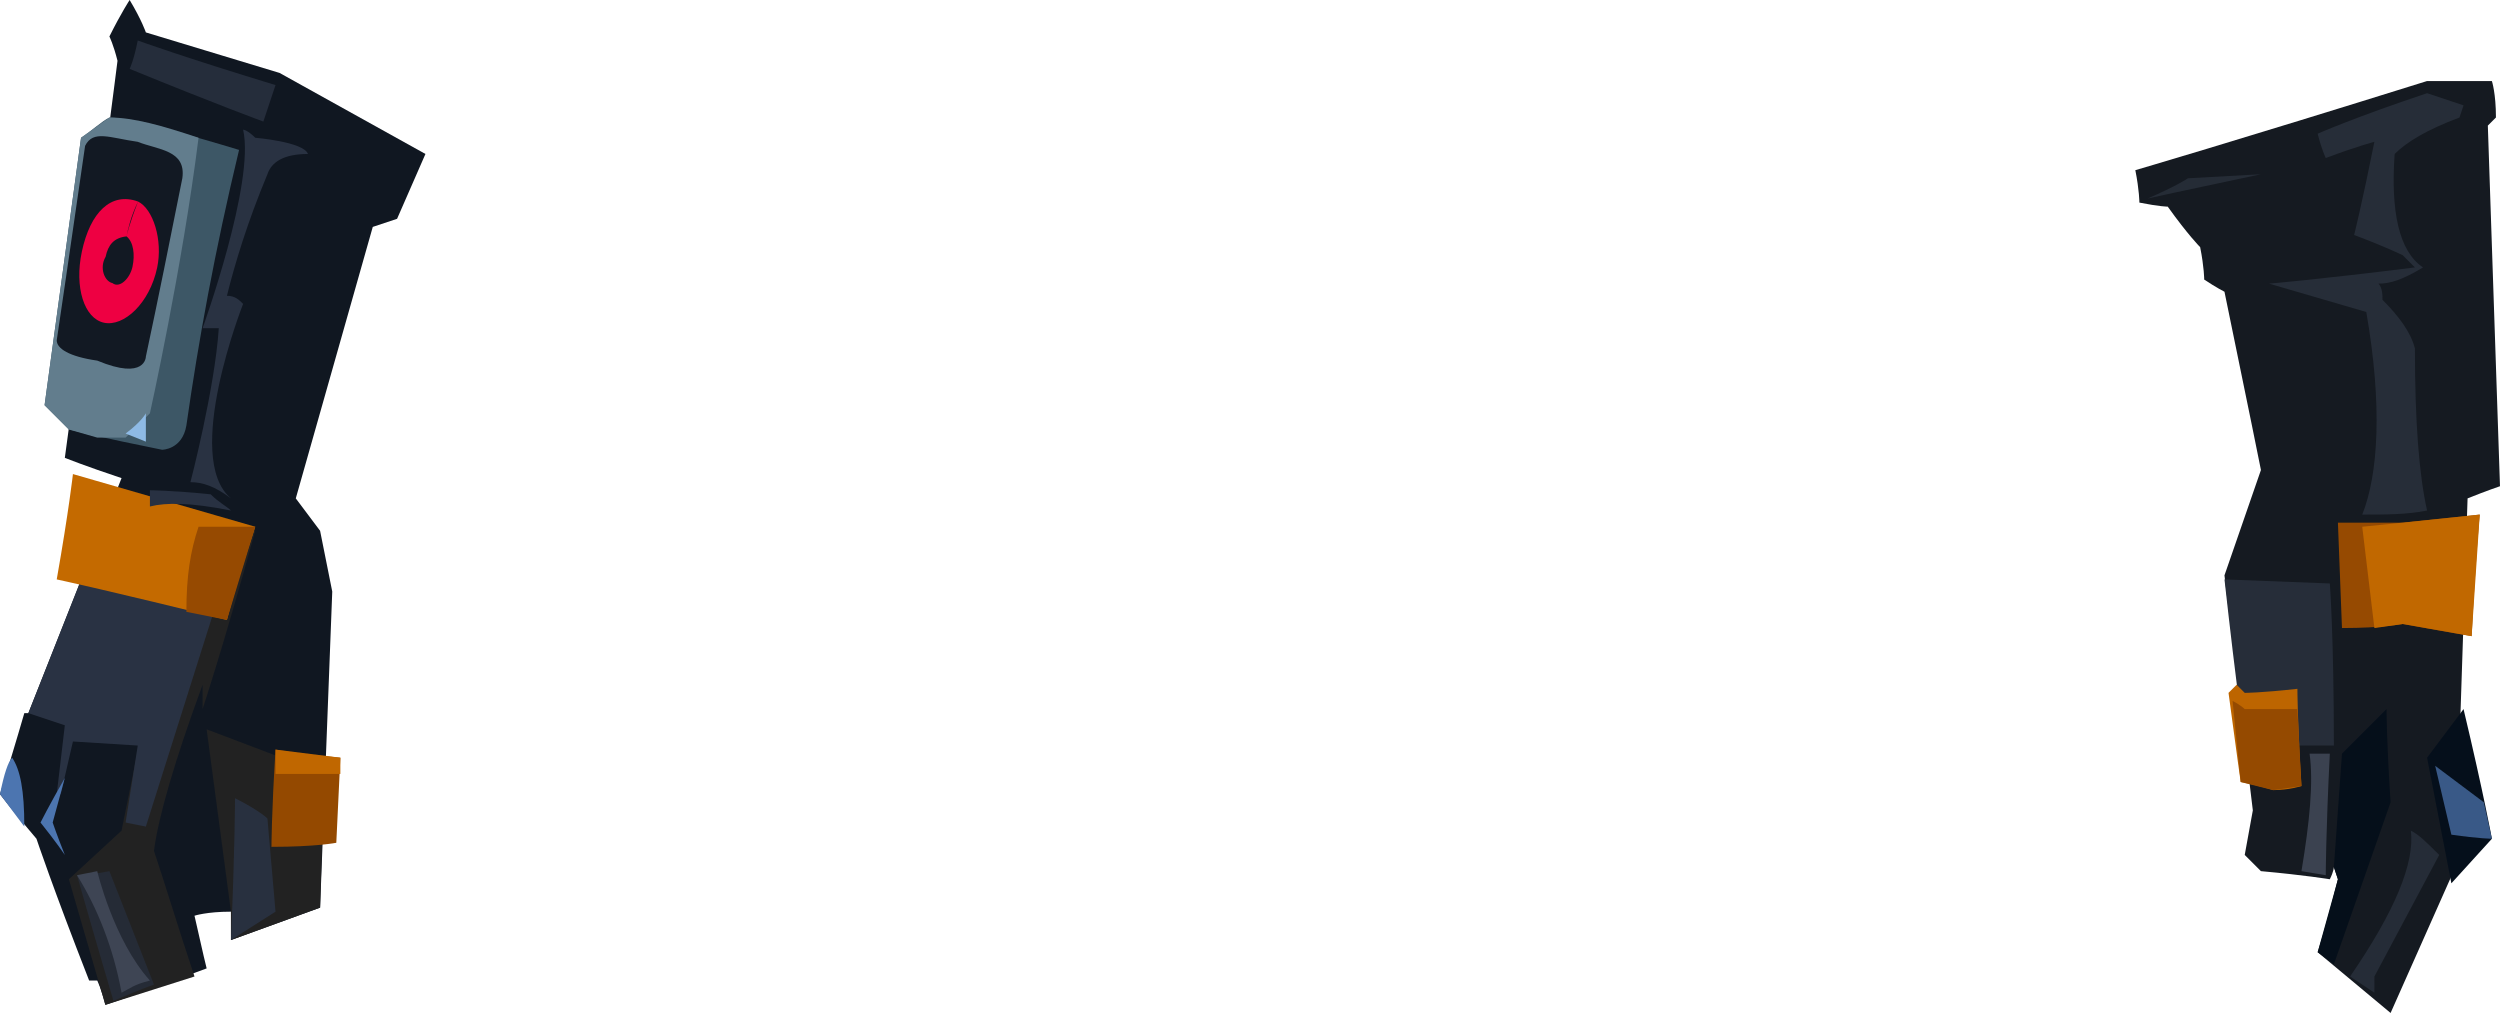 <?xml version="1.0" encoding="UTF-8" standalone="no"?>
<svg
   width="617"
   height="250"
   viewBox="0 0 617 250"
   version="1.1"
   id="svg39"
   sodipodi:docname="cb-layer-0515.svg"
   xmlns:inkscape="http://www.inkscape.org/namespaces/inkscape"
   xmlns:sodipodi="http://sodipodi.sourceforge.net/DTD/sodipodi-0.dtd"
   xmlns="http://www.w3.org/2000/svg"
   xmlns:svg="http://www.w3.org/2000/svg">
  <sodipodi:namedview
     id="namedview41"
     pagecolor="#ffffff"
     bordercolor="#666666"
     borderopacity="1.0"
     inkscape:pageshadow="2"
     inkscape:pageopacity="0.0"
     inkscape:pagecheckerboard="0" />
  <defs
     id="defs2" />
  <g
     id="id-52775">
    <path
       d="m 105,38 -7,16 -6,2 -19,67 6,8 3,15 -3,78 -22,8 v -7 c -6,0 -9,1 -9,1 2,9 3,13 3,13 -16,6 -25,9 -25,9 -1,-4 -2,-6 -2,-6 -1,0 -2,0 -2,0 C 13,219 9,207 9,207 3,200 0,196 0,196 4,183 6,176 6,176 H 7 L 30,118 C 21,115 16,113 16,113 25,47 29,15 29,15 28,11 27,9 27,9 c 3,-6 5,-9 5,-9 3,5 4,8 4,8 l 33,10 z"
       fill="#101721"
       id="id-52776" />
    <path
       d="m 20,34 c 3,-2 5,-4 7,-5 6,0 32,8 32,8 -6,25 -10,47 -13,68 -1,6 -6,6 -6,6 -15,-3 -23,-5 -23,-5 l -6,-6 c 6,-44 9,-66 9,-66 z"
       fill="#3d5766"
       id="id-52777" />
    <path
       d="m 49,34 c -4,32 -12,68 -12,68 -4,4 -6,6 -6,6 h -7 l -7,-2 -6,-6 9,-66 7,-5 c 6,0 13,2 22,5 z"
       fill="#627d8d"
       id="id-52778" />
    <path
       d="m 34,10 c -1,5 -2,7 -2,7 22,9 33,13 33,13 l 3,-9 C 45,14 34,10 34,10 Z"
       fill="#252d3b"
       id="id-52779" />
    <path
       d="M 76,38 C 75,35 63,34 63,34 61,32 60,32 60,32 63,45 50,81 50,81 c 3,0 4,0 4,0 -1,15 -7,38 -7,38 3,0 6,1 10,4 -12,-10 3,-48 3,-48 -1,-1 -2,-2 -4,-2 2,-8 5,-18 10,-30 1,-3 4,-5 10,-5 z"
       fill="#293242"
       id="id-52780" />
    <path
       d="m 21,36 c -3,21 -7,48 -7,48 0,2 3,4 10,5 12,5 12,-1 12,-1 3,-14 6,-29 9,-44 1,-7 -6,-7 -11,-9 -7,-1 -11,-3 -13,1 z"
       fill="#121923"
       id="id-52781" />
    <path
       d="m 20,64 c 0,9 4,16 9,16 5,0 10,-7 10,-16 0,-7 -4,-14 -8,-15 -1,6 -1,9 -1,9 2,1 3,4 3,7 0,3 -2,6 -4,5 -2,0 -4,-3 -3,-6 0,-3 1,-5 4,-6 0,-2 0,-5 1,-9 -7,-1 -11,5 -11,15 z"
       transform="rotate(12,29,64)"
       fill="#ee0042"
       id="id-52782" />
    <path
       d="m 36,102 c 0,4 0,7 0,7 l -5,-2 c 4,-3 5,-5 5,-5 z"
       fill="#8ebae5"
       id="id-52783" />
    <path
       d="m 48,241 -22,7 -9,-31 13,-12 16,-79 c 11,3 17,5 17,5 -8,29 -13,44 -13,44 v -6 c -7,19 -11,33 -12,41 3,9 6,19 10,31 z"
       fill="#222222"
       id="id-52784" />
    <polygon
       points="57,232 79,224 80,191 51,180 57,225 "
       fill="#222222"
       id="id-52785" />
    <path
       d="m 58,197 c 6,3 8,5 8,5 l 2,23 -11,7 c 1,-23 1,-35 1,-35 z"
       fill="#28303f"
       id="id-52786" />
    <path
       d="m 68,185 c -1,16 -1,24 -1,24 11,0 16,-1 16,-1 l 1,-21 c -11,-1 -16,-2 -16,-2 z"
       fill="#944900"
       id="id-52787" />
    <path
       d="m 68,191 h 16 v -4 l -16,-2 c 0,4 0,6 0,6 z"
       fill="#c06700"
       id="id-52788" />
    <polygon
       points="22,138 7,176 16,179 14,196 15,196 18,183 34,184 31,203 36,204 54,147 "
       fill="#293243"
       id="id-52789" />
    <path
       d="m 3,187 c 2,3 3,8 3,17 l -6,-8 c 1,-5 2,-8 3,-9 z"
       fill="#4c75b0"
       id="id-52790" />
    <path
       d="m 10,203 c 4,5 6,8 6,8 -2,-5 -3,-8 -3,-8 l 3,-11 c -4,7 -6,11 -6,11 z"
       fill="#4c75b0"
       id="id-52791" />
    <path
       d="m 19,216 c 6,21 9,31 9,31 7,-3 10,-4 10,-4 L 27,215 c -5,1 -8,1 -8,1 z"
       fill="#252b36"
       id="id-52792" />
    <path
       d="m 30,245 c 2,-1 3,-2 7,-3 -9,-10 -13,-27 -13,-27 l -5,1 c 5,8 9,18 11,29 z"
       fill="#3e4554"
       id="id-52793" />
    <path
       d="m 56,153 c -28,-7 -42,-10 -42,-10 3,-17 4,-26 4,-26 l 45,13 c -5,15 -7,23 -7,23 z"
       fill="#c46a00"
       id="id-52794" />
    <path
       d="m 49,130 c -2,6 -3,12 -3,21 l 10,2 7,-23 c -7,0 -11,0 -14,0 z"
       fill="#964a01"
       id="id-52795" />
    <path
       d="m 37,121 c 0,2 0,4 0,4 4,-1 10,-1 20,1 -1,-1 -3,-2 -5,-4 -10,-1 -15,-1 -15,-1 z"
       fill="#283142"
       id="id-52796" />
    <path
       d="m 527,42 c 1,5 1,8 1,8 5,1 7,1 7,1 5,7 8,10 8,10 1,5 1,8 1,8 3,2 5,3 5,3 6,29 9,44 9,44 l -9,26 7,58 -2,11 c 3,3 4,4 4,4 11,1 17,2 17,2 1,-2 1,-3 1,-3 l 1,3 c -3,12 -5,18 -5,18 l 18,15 16,-36 c 2,-60 3,-91 3,-91 5,-2 8,-3 8,-3 l -3,-89 c 1,-1 2,-2 2,-2 0,-6 -1,-9 -1,-9 h -16 c -48,15 -72,22 -72,22 z"
       fill="#151a21"
       id="id-52797" />
    <path
       d="m 530,49 c 7,-3 10,-5 10,-5 l 18,-1 c -19,4 -28,6 -28,6 z"
       fill="#252c36"
       id="id-52798" />
    <path
       d="m 572,33 c 1,4 2,6 2,6 8,-3 12,-4 12,-4 -3,15 -5,23 -5,23 8,3 12,5 12,5 2,2 3,3 3,3 -24,3 -36,4 -36,4 l 24,7 c 4,23 3,40 -1,50 6,0 11,0 16,-1 -2,-9 -3,-22 -3,-40 -1,-4 -4,-8 -8,-12 0,-1 0,-3 -1,-4 3,0 6,-1 11,-4 -6,-4 -8,-14 -7,-28 3,-3 8,-6 16,-9 l 1,-3 -9,-3 c -18,6 -27,10 -27,10 z"
       fill="#262d38"
       id="id-52799" />
    <path
       d="m 577,129 1,26 c 10,0 15,-1 15,-1 11,2 17,3 17,3 1,-20 2,-30 2,-30 l -19,2 c -11,0 -16,0 -16,0 z"
       fill="#964a01"
       id="id-52800" />
    <path
       d="m 608,175 c 5,21 7,32 7,32 l -10,11 -6,-31 c 6,-8 9,-12 9,-12 z"
       fill="#050f1b"
       id="id-52801" />
    <path
       d="m 583,130 3,25 7,-1 17,3 2,-30 c -19,2 -29,3 -29,3 z"
       fill="#c16800"
       id="id-52802" />
    <path
       d="m 601,189 4,17 c 7,1 10,1 10,1 l -2,-9 z"
       fill="#395987"
       id="id-52803" />
    <path
       d="m 589,175 -11,11 -2,28 1,3 -5,18 4,3 14,-40 c -1,-15 -1,-23 -1,-23 z"
       fill="#050f1a"
       id="id-52804" />
    <path
       d="m 595,205 c 2,1 4,3 7,6 l -16,30 v 4 l -6,-4 c 11,-16 16,-28 15,-36 z"
       fill="#252c37"
       id="id-52805" />
    <path
       d="m 570,186 c 2,0 5,0 5,0 -1,20 -1,30 -1,30 l -6,-1 c 2,-12 3,-22 2,-29 z"
       fill="#3b4250"
       id="id-52806" />
    <path
       d="m 554,184 c 15,0 22,0 22,0 0,-27 -1,-40 -1,-40 l -26,-1 c 3,27 5,41 5,41 z"
       fill="#262d39"
       id="id-52807" />
    <path
       d="m 550,171 c 2,15 3,22 3,22 5,1 8,2 8,2 4,0 7,-1 7,-1 -1,-16 -1,-24 -1,-24 -9,1 -13,1 -13,1 l -2,-2 c -1,1 -2,2 -2,2 z"
       fill="#bd6500"
       id="id-52808" />
    <path
       d="m 551,173 c 2,1 3,2 3,2 h 13 l 1,19 -7,1 -8,-2 z"
       fill="#954a00"
       id="id-52809" />
  </g>
</svg>
